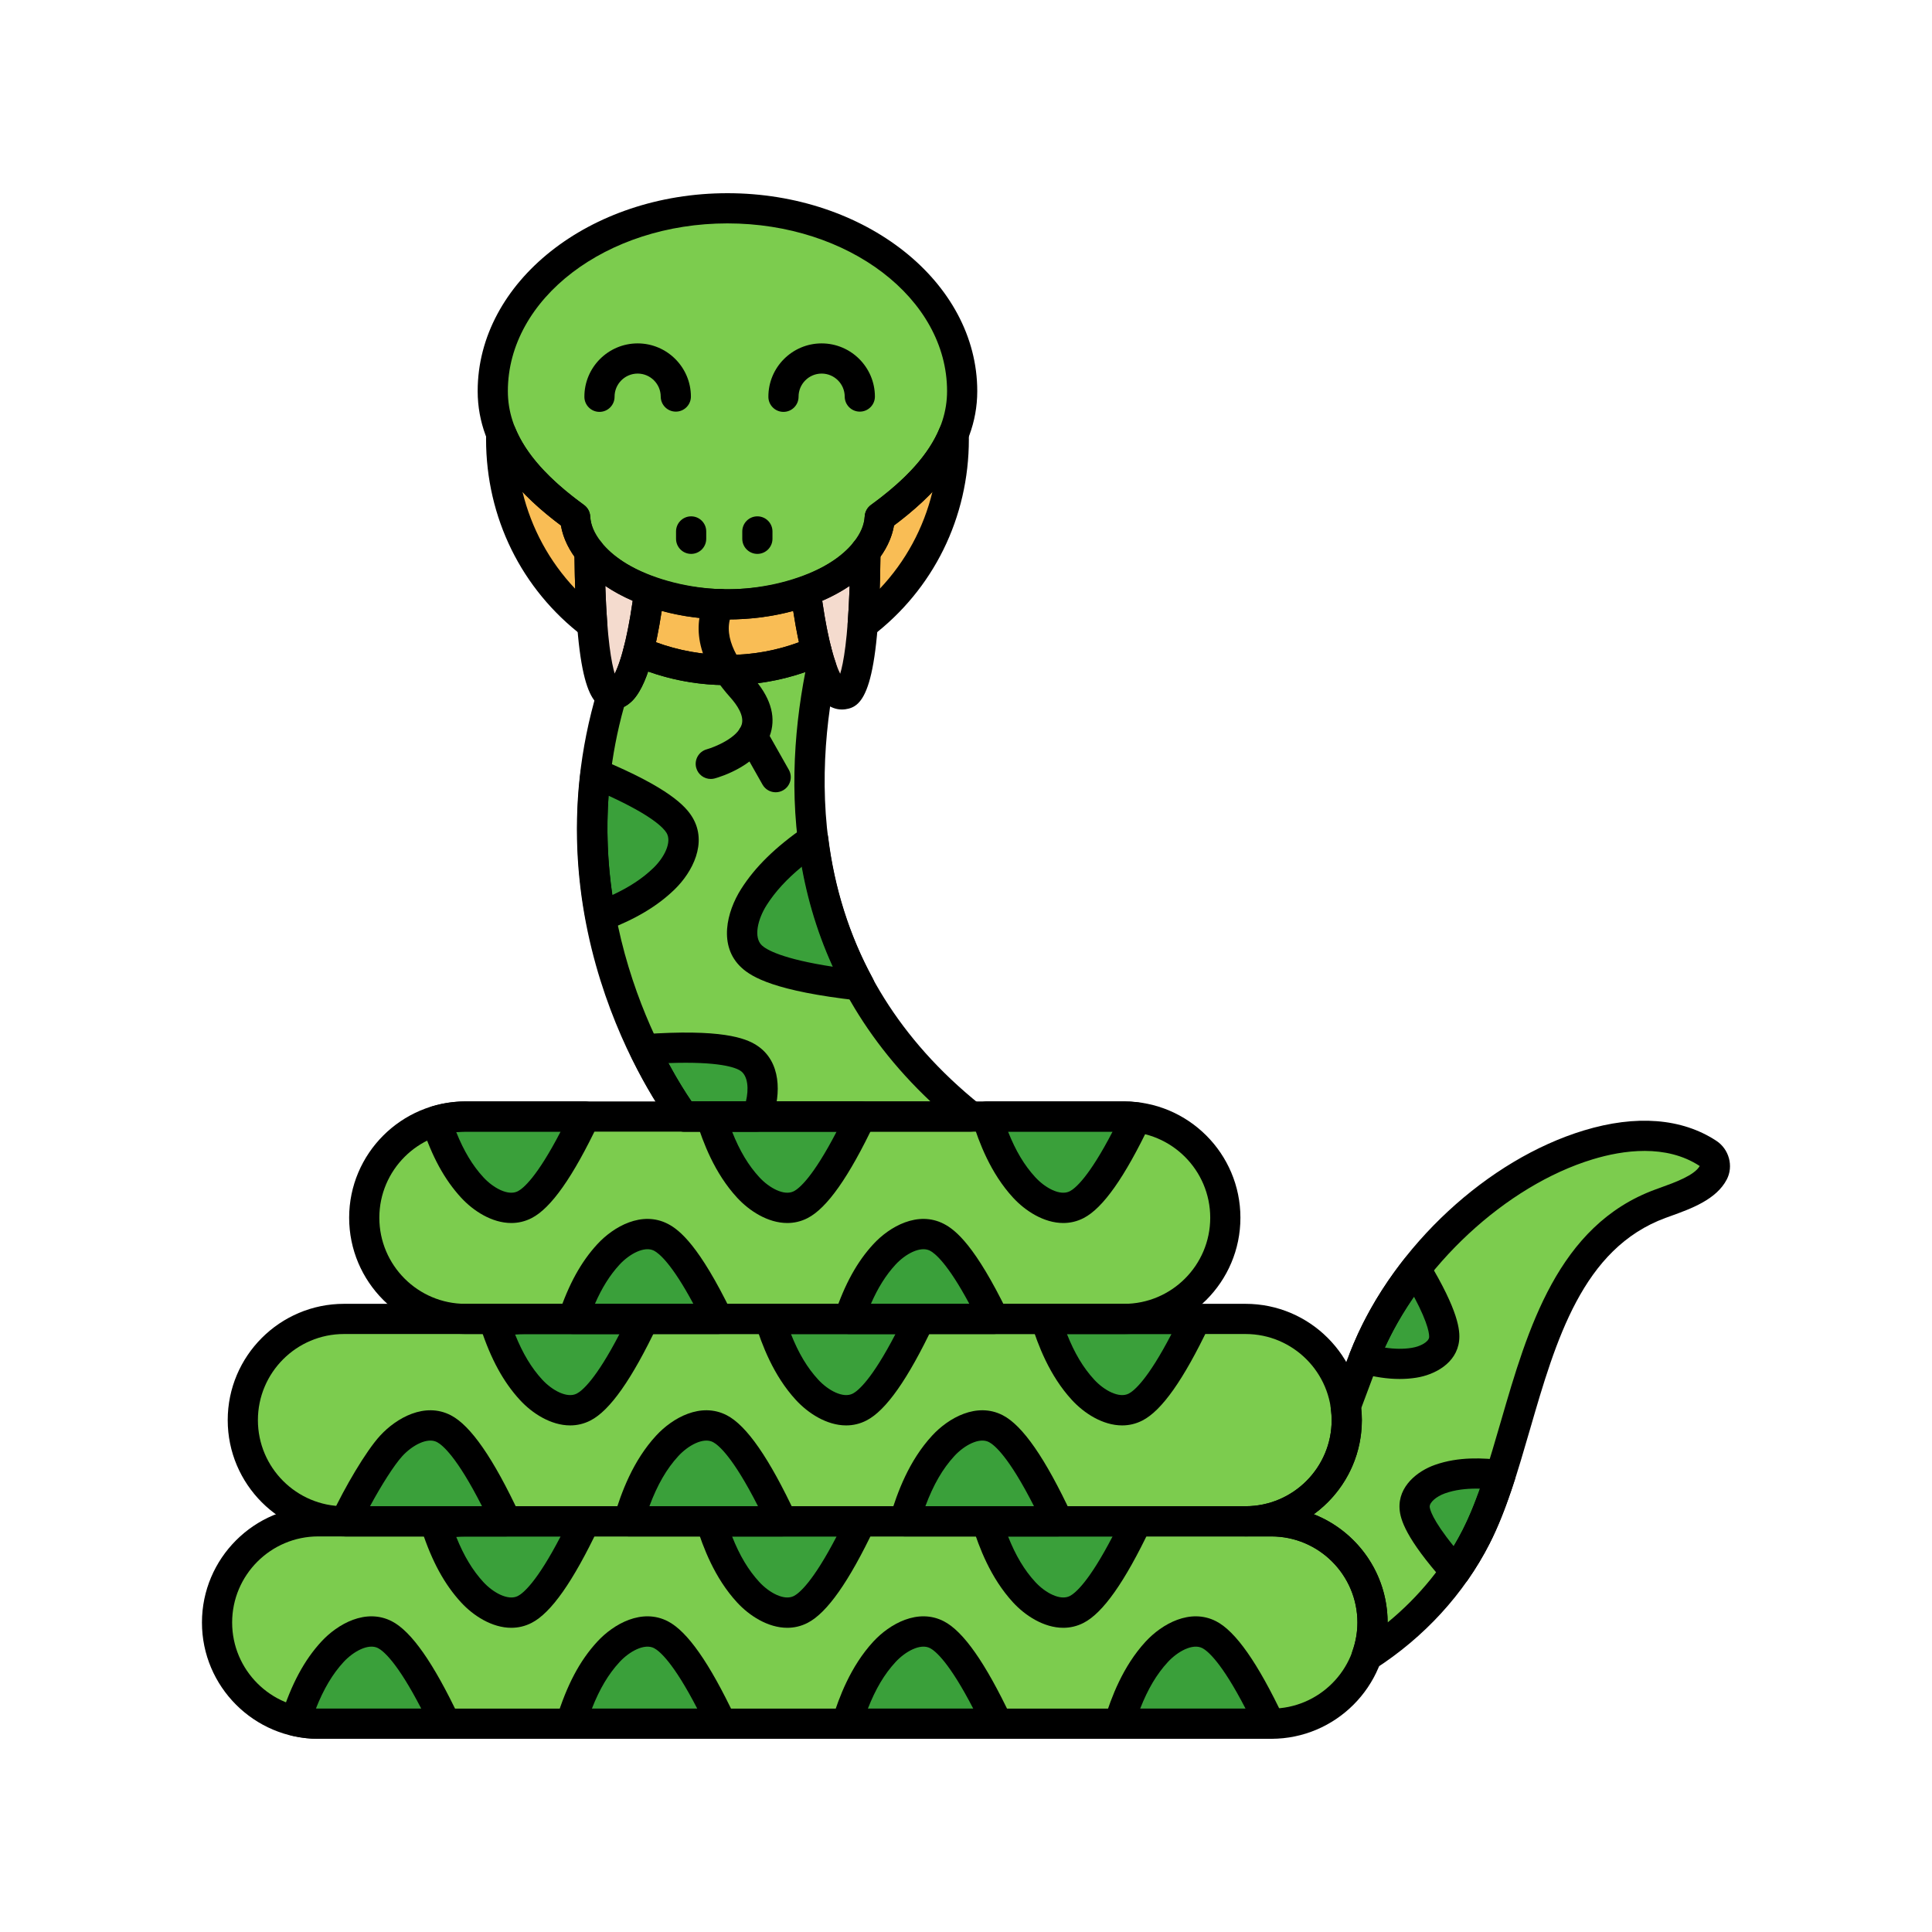 <svg enable-background="new 0 0 512 512" height="100" viewBox="-32 -32 320 320" width="100" xmlns="http://www.w3.org/2000/svg"><path d="m174.305 219.978h-149.327c-9.219 0-16.761-7.543-16.761-16.761 0-9.219 7.543-16.761 16.761-16.761h149.327c9.219 0 16.761 7.543 16.761 16.761 0 9.218-7.543 16.761-16.761 16.761z" fill="#7ccc4e"/><path d="m178.571 253.5h-157.859c-9.219 0-16.761-7.543-16.761-16.761 0-9.219 7.543-16.761 16.761-16.761h157.86c9.219 0 16.761 7.543 16.761 16.761-.001 9.218-7.543 16.761-16.762 16.761z" fill="#7ccc4e"/><path d="m170.952 169.694c0-9.219-7.543-16.761-16.761-16.761h-109.1c-9.219 0-16.761 7.543-16.761 16.761 0 9.219 7.543 16.761 16.761 16.761h109.1c9.219 0 16.761-7.542 16.761-16.761z" fill="#7ccc4e"/><path d="m104.075 78.621c-.3-.856-.578-1.789-.831-2.772.004.015.007.031.011.046-4.499 1.969-9.45 3.067-14.652 3.083l-1.99-.046c-4.557-.23-8.9-1.291-12.887-3.036.004-.015.007-.031.011-.046-1.043 4.058-2.481 7.356-4.384 7.147-11.722 39.135 11.901 69.937 11.901 69.937h47.541c-28.925-23.217-28.851-54.26-24.72-74.313z" fill="#7ccc4e"/><path d="m127.365 32.777c0-16.722-17.404-30.277-38.874-30.277s-38.874 13.556-38.874 30.277c0 8.745 6.031 15.358 13.643 20.885.402 7.31 10.831 14.438 25.231 14.438s24.828-7.128 25.231-14.438c7.612-5.527 13.643-12.139 13.643-20.885z" fill="#7ccc4e"/><path d="m250.914 159.048c-15.36-10.107-45.832 7.425-56.415 32.483-1.282 3.034-2.39 6.263-3.607 9.416.102.744.173 1.498.173 2.269 0 9.219-7.542 16.761-16.761 16.761h1.266 3c9.219 0 16.761 7.542 16.761 16.761 0 1.971-.363 3.857-.995 5.618 7.63-4.903 14.032-11.71 18.147-19.799 8.804-17.308 8.959-47.273 30.539-55.188 3.221-1.181 7.373-2.473 8.771-5.173.569-1.097.154-2.468-.879-3.148z" fill="#7ccc4e"/><g fill="#3aa03a"><path d="m206.5 212.988c-2.15.76-4.356 2.503-4.191 4.778.184 2.544 3.476 6.831 6.737 10.509 1.271-1.824 2.427-3.73 3.439-5.717 1.563-3.073 2.852-6.55 4.038-10.228-3.403-.404-6.827-.472-10.023.658z"/><path d="m207.19 189.791c.286-2.543-2.183-7.385-4.724-11.608-3.214 4.086-5.952 8.579-7.966 13.349-.206.489-.403.989-.601 1.487 2.736.732 5.517 1.139 8.296.703 2.252-.355 4.74-1.665 4.995-3.931z"/><path d="m45.092 152.933c-1.686 0-3.314.258-4.852.726 1.331 4.057 3.11 7.909 5.981 11.025 2.225 2.416 5.785 4.347 8.703 2.84 3.215-1.66 6.964-8.275 9.963-14.591z"/><path d="m85.727 152.933c1.356 4.321 3.164 8.451 6.204 11.751 2.226 2.416 5.785 4.347 8.703 2.84 3.215-1.66 6.964-8.275 9.963-14.591z"/><path d="m154.191 152.933h-22.751c1.356 4.321 3.164 8.451 6.204 11.751 2.225 2.416 5.785 4.347 8.703 2.84 3.192-1.648 6.908-8.177 9.896-14.451-.674-.083-1.356-.14-2.052-.14z"/><path d="m54.843 186.455c-1.686 0-3.314.258-4.852.726 1.331 4.057 3.11 7.909 5.981 11.025 2.225 2.416 5.785 4.347 8.703 2.84 3.215-1.66 6.964-8.275 9.963-14.591z"/><path d="m95.479 186.455c1.356 4.321 3.164 8.451 6.204 11.751 2.225 2.416 5.785 4.347 8.703 2.84 3.215-1.66 6.964-8.275 9.963-14.591z"/><path d="m163.943 186.455h-22.752c1.356 4.321 3.164 8.451 6.204 11.751 2.225 2.416 5.785 4.347 8.703 2.84 3.192-1.648 6.908-8.177 9.896-14.451-.673-.083-1.355-.14-2.051-.14z"/><path d="m45.092 219.978c-1.686 0-3.314.258-4.852.726 1.331 4.057 3.11 7.909 5.981 11.025 2.225 2.416 5.785 4.347 8.703 2.84 3.215-1.66 6.964-8.275 9.963-14.591z"/><path d="m85.727 219.978c1.356 4.321 3.164 8.451 6.204 11.751 2.226 2.416 5.785 4.347 8.703 2.84 3.215-1.66 6.964-8.275 9.963-14.591z"/><path d="m154.191 219.978h-22.751c1.356 4.321 3.164 8.451 6.204 11.751 2.225 2.416 5.785 4.347 8.703 2.84 3.192-1.648 6.908-8.177 9.896-14.451-.674-.084-1.356-.14-2.052-.14z"/><path d="m41.514 204.628c-2.918-1.506-6.477.425-8.703 2.84-2.176 2.362-5.585 8.219-7.583 12.509h26.605c-3.055-6.535-6.975-13.621-10.319-15.349z"/><path d="m78.523 207.469c-3.218 3.493-5.055 7.914-6.435 12.509h25.457c-3.055-6.536-6.975-13.622-10.319-15.349-2.918-1.507-6.477.424-8.703 2.84z"/><path d="m124.235 207.469c-3.218 3.493-5.055 7.914-6.435 12.509h25.457c-3.055-6.536-6.975-13.622-10.319-15.349-2.918-1.507-6.477.424-8.703 2.84z"/><path d="m23.059 241.6c-2.971 3.225-4.768 7.24-6.114 11.454 1.213.282 2.471.445 3.767.445h21.084c-3.011-6.361-6.793-13.066-10.034-14.74-2.919-1.505-6.478.426-8.703 2.841z"/><path d="m68.771 241.6c-3.075 3.338-4.889 7.525-6.25 11.899h24.986c-3.011-6.361-6.793-13.066-10.034-14.74-2.917-1.505-6.476.426-8.702 2.841z"/><path d="m114.483 241.6c-3.075 3.338-4.889 7.525-6.25 11.899h24.986c-3.01-6.361-6.793-13.066-10.034-14.74-2.917-1.505-6.476.426-8.702 2.841z"/><path d="m178.323 253.5c-3.011-6.361-6.793-13.066-10.034-14.74-2.918-1.506-6.477.425-8.703 2.84-3.075 3.338-4.889 7.525-6.25 11.899h24.987z"/><path d="m68.771 175.775c-2.788 3.026-4.54 6.751-5.858 10.68h24.009c-2.906-5.976-6.414-11.954-9.448-13.521-2.918-1.506-6.477.425-8.703 2.841z"/><path d="m114.483 175.775c-2.788 3.026-4.54 6.751-5.858 10.68h24.009c-2.906-5.976-6.414-11.954-9.448-13.521-2.918-1.506-6.477.425-8.703 2.841z"/><path d="m93.345 152.933c.086-.219.182-.432.261-.654 1.118-3.162 1.15-7.247-1.632-9.043-2.947-1.903-10.295-1.932-17.249-1.442 3.409 7.056 6.53 11.139 6.53 11.139z"/><path d="m66.64 96.131c-1.013 8.563-.505 16.542.818 23.65 3.921-1.494 7.609-3.402 10.554-6.274 2.402-2.341 4.238-5.991 2.538-8.832-1.715-2.867-7.762-5.976-13.91-8.544z"/><path d="m110.352 131.219c-4.358-8.031-6.677-16.282-7.657-24.216-3.883 2.695-7.402 5.75-9.838 9.592-1.971 3.109-2.975 7.4-.36 9.83 2.692 2.502 10.344 3.949 17.855 4.794z"/></g><path d="m65.645 59.359c.083 10.292.764 23.231 3.66 23.64 3.483.492 5.421-10.761 6.232-17.073-4.361-1.587-7.781-3.914-9.892-6.567z" fill="#f4dbce"/><path d="m101.445 65.926c.811 6.312 2.75 17.565 6.232 17.073 2.896-.409 3.578-13.348 3.66-23.64-2.11 2.653-5.53 4.98-9.892 6.567z" fill="#f4dbce"/><path d="m65.645 59.359c-1.43-1.799-2.277-3.739-2.385-5.696-5.411-3.928-10.009-8.41-12.224-13.811-.009.298-.029.59-.029.892 0 12.549 5.927 23.686 15.081 30.658-.293-3.844-.411-8.132-.443-12.043z" fill="#f9bd55"/><path d="m101.445 65.926c-3.718 1.352-8.102 2.175-12.953 2.175s-9.235-.823-12.953-2.175c-.364 2.832-.956 6.654-1.811 9.969 4.531 1.983 9.521 3.086 14.765 3.086 5.243 0 10.233-1.102 14.765-3.086-.858-3.315-1.45-7.137-1.813-9.969z" fill="#f9bd55"/><path d="m125.946 39.851c-2.215 5.401-6.813 9.883-12.224 13.811-.108 1.958-.955 3.898-2.385 5.696-.031 3.912-.15 8.2-.443 12.043 9.154-6.972 15.081-18.109 15.081-30.658 0-.301-.021-.594-.029-.892z" fill="#f9bd55"/><path d="m174.305 222.478h-149.327c-10.621 0-19.261-8.641-19.261-19.261 0-10.621 8.641-19.262 19.261-19.262h149.327c10.621 0 19.261 8.641 19.261 19.262 0 10.62-8.641 19.261-19.261 19.261zm-149.327-33.523c-7.864 0-14.261 6.397-14.261 14.262 0 7.863 6.397 14.261 14.261 14.261h149.327c7.864 0 14.261-6.397 14.261-14.261s-6.397-14.262-14.261-14.262z"/><path d="m178.571 256h-157.86c-10.621 0-19.261-8.641-19.261-19.261 0-10.621 8.64-19.262 19.261-19.262h157.86c10.621 0 19.261 8.641 19.261 19.261.001 10.621-8.64 19.262-19.261 19.262zm-157.86-33.522c-7.863 0-14.261 6.397-14.261 14.261s6.397 14.262 14.261 14.262h157.86c7.864 0 14.261-6.397 14.261-14.261s-6.397-14.262-14.261-14.262z"/><path d="m154.191 188.955h-109.1c-10.621 0-19.261-8.641-19.261-19.261 0-10.621 8.641-19.262 19.261-19.262h109.1c10.621 0 19.261 8.641 19.261 19.262.001 10.62-8.64 19.261-19.261 19.261zm-109.1-33.522c-7.864 0-14.261 6.397-14.261 14.262 0 7.863 6.397 14.261 14.261 14.261h109.1c7.864 0 14.261-6.397 14.261-14.261s-6.397-14.262-14.261-14.262z"/><path d="m128.795 155.433h-47.54c-.777 0-1.511-.361-1.984-.979-.996-1.299-24.263-32.275-12.312-72.176.307-1.022 1.221-1.723 2.259-1.778.3-.332 1.135-1.526 2.098-5.273.343-1.335 1.7-2.146 3.036-1.801.294.074.563.198.8.36 3.685 1.555 7.581 2.445 11.588 2.647l1.922.045c4.567-.015 9.062-.939 13.301-2.749.204-.124.429-.22.672-.281 1.335-.335 2.687.443 3.03 1.777.241.937.499 1.801.769 2.568.15.428.181.888.089 1.332-4.252 20.64-3.569 49.86 23.836 71.857.827.664 1.146 1.777.793 2.778s-1.296 1.673-2.357 1.673zm-46.252-5h39.569c-23.868-22.505-24.715-50.57-20.724-71.122-4.101 1.426-8.385 2.153-12.777 2.167l-2.056-.048c-3.872-.194-7.614-.934-11.193-2.201-.76 2.242-1.999 4.851-4.009 5.855-9.23 33.057 7.5 59.966 11.19 65.349z"/><path d="m85.726 97.02c-1.097 0-2.104-.729-2.409-1.838-.367-1.331.416-2.707 1.747-3.073 1.293-.363 5.146-1.903 5.792-4.119.429-1.472-.797-3.251-1.901-4.485-7.029-7.857-5.471-13.812-3.917-16.663.661-1.213 2.178-1.66 3.392-.999 1.212.661 1.659 2.18.998 3.392-2.043 3.749.642 8.017 3.254 10.937 2.84 3.175 3.839 6.282 2.97 9.236-1.548 5.261-8.476 7.307-9.26 7.522-.223.06-.446.09-.666.09z"/><path d="m88.491 70.601c-14.118 0-26.101-6.878-27.588-15.569-6.17-4.609-13.786-11.78-13.786-22.254 0-18.074 18.561-32.778 41.374-32.778s41.374 14.704 41.374 32.777c0 10.475-7.616 17.645-13.786 22.254-1.487 8.692-13.47 15.57-27.588 15.57zm0-65.601c-20.056 0-36.374 12.461-36.374 27.777 0 6.62 4.007 12.614 12.612 18.861.609.442.986 1.135 1.027 1.886.392 7.117 12.296 12.076 22.735 12.076s22.343-4.959 22.734-12.076c.041-.751.418-1.443 1.027-1.886 8.604-6.247 12.612-12.24 12.612-18.861.001-15.316-16.316-27.777-36.373-27.777z"/><path d="m69.531 85.516c-.191 0-.383-.014-.576-.041-2.837-.401-5.623-2.746-5.81-26.096-.008-1.067.661-2.021 1.667-2.378 1.004-.354 2.126-.033 2.79.802 1.859 2.337 4.98 4.388 8.79 5.773 1.099.4 1.774 1.508 1.625 2.668-1.974 15.372-4.916 17.615-5.883 18.352-.795.606-1.685.92-2.603.92zm-1.274-20.458c.29 8.866 1.038 12.816 1.565 14.539.829-1.632 1.99-5.267 2.974-12.072-1.655-.719-3.175-1.546-4.539-2.467z"/><path d="m66.088 73.901c-.537 0-1.071-.173-1.515-.511-10.21-7.776-16.066-19.676-16.066-32.647 0-.229.009-.455.019-.68l.011-.286c.035-1.18.891-2.175 2.052-2.386 1.162-.212 2.312.42 2.76 1.512 1.759 4.287 5.481 8.453 11.379 12.735.609.442.986 1.135 1.027 1.886.077 1.395.698 2.834 1.846 4.278.347.437.539.978.543 1.536.037 4.568.183 8.563.435 11.872.075.982-.434 1.916-1.298 2.387-.373.204-.784.304-1.193.304zm-11.549-24.454c1.465 6.043 4.455 11.563 8.732 16.079-.058-1.675-.097-3.452-.118-5.324-1.173-1.655-1.936-3.412-2.246-5.17-2.466-1.85-4.585-3.708-6.368-5.585z"/><path d="m88.491 81.48c-5.466 0-10.771-1.108-15.768-3.296-1.124-.492-1.725-1.727-1.418-2.915.841-3.257 1.417-7.052 1.752-9.662.097-.753.53-1.422 1.179-1.816.648-.396 1.442-.473 2.155-.215 3.692 1.344 7.763 2.024 12.099 2.024 4.335 0 8.406-.681 12.099-2.024.712-.258 1.506-.182 2.155.215.649.395 1.083 1.063 1.179 1.816.335 2.608.911 6.402 1.753 9.662.307 1.188-.294 2.423-1.418 2.915-4.996 2.188-10.3 3.296-15.767 3.296zm-11.838-7.101c3.79 1.396 7.763 2.102 11.838 2.102 4.076 0 8.049-.706 11.838-2.102-.381-1.757-.696-3.55-.947-5.18-3.425.931-7.075 1.401-10.891 1.401s-7.466-.47-10.891-1.401c-.251 1.63-.566 3.423-.947 5.18z"/><path d="m110.894 73.901c-.409 0-.82-.101-1.194-.304-.865-.471-1.374-1.405-1.298-2.387.252-3.308.399-7.302.436-11.872.004-.559.196-1.1.543-1.537 1.147-1.442 1.768-2.881 1.845-4.277.041-.751.418-1.443 1.027-1.886 5.898-4.281 9.621-8.447 11.38-12.736.448-1.092 1.596-1.722 2.76-1.511 1.161.211 2.017 1.206 2.052 2.386l.011.286c.01.225.019.45.019.68 0 12.972-5.856 24.871-16.066 32.647-.445.339-.979.511-1.515.511zm2.935-13.699c-.021 1.872-.06 3.649-.118 5.323 4.277-4.515 7.267-10.035 8.732-16.079-1.784 1.878-3.902 3.735-6.369 5.586-.31 1.758-1.072 3.516-2.245 5.17z"/><path d="m107.451 85.516c-.917 0-1.808-.313-2.603-.92-.967-.736-3.908-2.979-5.883-18.352-.149-1.159.526-2.268 1.625-2.668 3.809-1.386 6.931-3.437 8.791-5.774.665-.834 1.787-1.153 2.79-.8 1.006.355 1.675 1.31 1.667 2.377-.188 23.35-2.973 25.694-5.811 26.096-.193.027-.385.041-.576.041zm-3.265-17.992c.985 6.807 2.146 10.44 2.975 12.072.527-1.723 1.275-5.674 1.565-14.539-1.365.922-2.885 1.749-4.54 2.467z"/><path d="m96.477 99.224c-.872 0-1.719-.456-2.179-1.27l-3.811-6.738c-.68-1.202-.256-2.727.946-3.406 1.2-.683 2.727-.257 3.407.945l3.811 6.738c.68 1.202.256 2.727-.946 3.406-.389.221-.811.325-1.228.325z"/><path d="m97.768 36.22c-1.377 0-2.496-1.114-2.5-2.492-.016-4.864 3.929-8.834 8.793-8.851h.027c4.853 0 8.808 3.938 8.824 8.794.004 1.381-1.111 2.503-2.492 2.508-.002 0-.005 0-.008 0-1.377 0-2.496-1.114-2.5-2.492-.007-2.103-1.721-3.81-3.823-3.81-.004 0-.008 0-.012 0-2.107.007-3.816 1.728-3.81 3.835.004 1.381-1.111 2.503-2.492 2.508-.002 0-.004 0-.007 0z"/><path d="m67.293 36.22c-1.377 0-2.496-1.114-2.5-2.492-.016-4.864 3.929-8.834 8.794-8.851h.027c4.853 0 8.808 3.938 8.823 8.794.004 1.381-1.111 2.503-2.492 2.508-.002 0-.005 0-.008 0-1.377 0-2.496-1.114-2.5-2.492-.007-2.103-1.721-3.81-3.823-3.81-.004 0-.008 0-.012 0-2.107.007-3.817 1.728-3.81 3.835.004 1.381-1.111 2.503-2.492 2.508-.002 0-.005 0-.007 0z"/><path d="m93.445 59.742c-1.381 0-2.5-1.119-2.5-2.5v-1.219c0-1.381 1.119-2.5 2.5-2.5s2.5 1.119 2.5 2.5v1.219c0 1.381-1.119 2.5-2.5 2.5z"/><path d="m82.474 59.742c-1.381 0-2.5-1.119-2.5-2.5v-1.219c0-1.381 1.119-2.5 2.5-2.5s2.5 1.119 2.5 2.5v1.219c0 1.381-1.119 2.5-2.5 2.5z"/><path d="m194.337 244.857c-.553 0-1.104-.183-1.558-.544-.838-.667-1.158-1.794-.795-2.802.562-1.566.848-3.172.848-4.772 0-7.864-6.397-14.262-14.261-14.262h-4.267c-1.381 0-2.5-1.119-2.5-2.5s1.119-2.5 2.5-2.5c7.864 0 14.261-6.397 14.261-14.261 0-.569-.048-1.183-.15-1.93-.057-.419-.007-.846.145-1.24.432-1.118.85-2.245 1.266-3.37.75-2.025 1.525-4.118 2.371-6.118 6.88-16.292 22.211-30.488 38.15-35.325 8.65-2.624 16.236-2.027 21.941 1.726 2.105 1.386 2.863 4.191 1.726 6.388-1.729 3.338-5.924 4.852-9.295 6.067l-.835.303c-13.769 5.05-18.191 20.289-22.467 35.027-2.003 6.903-3.896 13.425-6.704 18.947-4.224 8.304-10.802 15.485-19.024 20.77-.414.266-.883.396-1.352.396zm-8.733-26.05c7.149 2.814 12.225 9.787 12.229 17.924 5.228-4.286 9.468-9.496 12.423-15.307 2.595-5.102 4.423-11.402 6.359-18.073 4.408-15.19 9.403-32.407 25.547-38.327l.859-.312c2.375-.856 5.611-2.024 6.508-3.582-5.587-3.669-12.726-2.632-17.73-1.11-14.369 4.36-28.76 17.719-34.996 32.485-.801 1.896-1.523 3.846-2.288 5.909-.352.949-.704 1.9-1.064 2.846.078.706.115 1.34.115 1.958 0 6.401-3.141 12.085-7.962 15.589zm63.947-57.654h.01z"/><path d="m209.045 230.774c-.713 0-1.395-.305-1.871-.842-6.337-7.147-7.235-10.265-7.36-11.987-.272-3.775 2.981-6.3 5.851-7.313 3.954-1.399 8.036-1.155 11.151-.784.742.088 1.406.504 1.81 1.133s.504 1.406.275 2.117c-1.419 4.399-2.75 7.766-4.189 10.594-1.033 2.029-2.249 4.053-3.616 6.013-.438.629-1.14 1.021-1.905 1.066-.048.002-.097.003-.146.003zm3.448-16.212c-1.7 0-3.486.191-5.159.783v.001c-1.448.512-2.583 1.517-2.531 2.24.024.332.339 2.032 3.972 6.512.532-.887 1.027-1.78 1.482-2.674.977-1.92 1.909-4.142 2.872-6.854-.212-.006-.423-.008-.636-.008zm-5.993-1.574h.01z"/><path d="m199.831 196.401c-2.004 0-4.151-.318-6.578-.968-.689-.185-1.268-.655-1.588-1.293-.32-.639-.353-1.383-.088-2.047l.1-.251c.171-.432.343-.863.522-1.285 2.036-4.822 4.83-9.506 8.303-13.921.508-.646 1.3-.999 2.121-.949.82.052 1.562.502 1.986 1.206 4.945 8.221 5.26 11.457 5.067 13.177v.001c-.424 3.762-4.086 5.647-7.092 6.119-.897.141-1.81.211-2.753.211zm-2.458-5.196c1.636.247 3.083.259 4.435.046 1.517-.238 2.817-1.019 2.898-1.74.036-.324.037-1.977-2.511-6.755-1.894 2.74-3.508 5.567-4.822 8.449zm9.817-1.414h.01z"/><path d="m52.687 170.569c-3.212 0-6.301-2.016-8.306-4.192-2.754-2.989-4.826-6.783-6.517-11.938-.209-.639-.153-1.335.157-1.932s.847-1.043 1.49-1.239c1.818-.554 3.696-.835 5.581-.835h19.794c.857 0 1.655.439 2.113 1.164s.513 1.634.145 2.408c-4.242 8.935-7.864 14.084-11.074 15.741-1.115.575-2.257.823-3.383.823zm-9.118-15.053c1.253 3.127 2.707 5.54 4.489 7.474 1.633 1.773 4.121 3.144 5.717 2.313.861-.444 3.142-2.286 7.081-9.87h-15.765c-.508 0-1.016.027-1.522.083z"/><path d="m98.398 170.569c-3.212 0-6.3-2.016-8.305-4.192-3.761-4.081-5.654-9.2-6.751-12.696-.238-.759-.101-1.586.37-2.228s1.219-1.021 2.015-1.021h24.87c.857 0 1.655.439 2.113 1.164s.513 1.634.145 2.408c-4.242 8.935-7.865 14.084-11.074 15.741-1.114.576-2.256.824-3.383.824zm-9.144-15.136c1.263 3.192 2.707 5.593 4.517 7.557 1.633 1.773 4.12 3.141 5.717 2.313.862-.444 3.142-2.286 7.081-9.87z"/><path d="m144.111 170.569c-3.212 0-6.301-2.016-8.306-4.192-3.762-4.083-5.654-9.201-6.75-12.696-.238-.759-.101-1.586.37-2.228s1.219-1.021 2.015-1.021h22.751c.726 0 1.498.053 2.36.16.797.099 1.498.575 1.883 1.279.386.704.41 1.551.065 2.276-4.213 8.847-7.813 13.948-11.005 15.598-1.115.576-2.256.824-3.383.824zm-9.145-15.136c1.263 3.191 2.706 5.592 4.517 7.557 1.633 1.773 4.121 3.144 5.717 2.313.859-.443 3.14-2.283 7.081-9.87z"/><path d="m62.438 204.092c-3.211 0-6.3-2.016-8.305-4.192-2.754-2.989-4.826-6.783-6.517-11.938-.209-.639-.153-1.335.157-1.932s.847-1.043 1.49-1.239c1.818-.554 3.696-.835 5.581-.835h19.794c.857 0 1.655.439 2.113 1.164s.513 1.634.145 2.408c-4.242 8.936-7.865 14.084-11.075 15.74-1.115.576-2.257.824-3.383.824zm-9.117-15.054c1.253 3.127 2.707 5.54 4.489 7.474 1.633 1.773 4.121 3.136 5.716 2.313.862-.445 3.142-2.286 7.082-9.87h-15.765c-.508 0-1.016.027-1.522.083z"/><path d="m108.15 204.092c-3.211 0-6.3-2.016-8.305-4.192-3.761-4.081-5.654-9.2-6.751-12.696-.238-.759-.101-1.586.37-2.228s1.219-1.021 2.015-1.021h24.87c.857 0 1.655.439 2.113 1.164s.513 1.634.145 2.408c-4.242 8.936-7.865 14.084-11.075 15.74-1.114.577-2.256.825-3.382.825zm-9.144-15.137c1.263 3.192 2.707 5.593 4.517 7.557 1.634 1.774 4.121 3.135 5.717 2.313.862-.445 3.142-2.286 7.082-9.87z"/><path d="m153.862 204.092c-3.211 0-6.3-2.016-8.305-4.192-3.762-4.083-5.654-9.201-6.75-12.696-.238-.759-.101-1.586.37-2.228s1.219-1.021 2.015-1.021h22.751c.731 0 1.479.051 2.357.158.798.099 1.5.574 1.886 1.278.386.705.411 1.553.065 2.278-4.213 8.848-7.813 13.949-11.006 15.598-1.114.577-2.256.825-3.383.825zm-9.144-15.137c1.263 3.191 2.706 5.592 4.517 7.557 1.633 1.774 4.119 3.135 5.717 2.313.86-.444 3.14-2.283 7.081-9.87z"/><path d="m52.686 237.614c-3.211 0-6.3-2.016-8.305-4.192-2.754-2.989-4.826-6.783-6.517-11.938-.209-.639-.153-1.335.157-1.932s.847-1.043 1.49-1.239c1.818-.554 3.696-.835 5.581-.835h19.794c.857 0 1.655.439 2.113 1.164s.513 1.634.145 2.408c-4.242 8.934-7.864 14.082-11.074 15.74-1.115.576-2.258.824-3.384.824zm-9.117-15.053c1.253 3.127 2.707 5.54 4.489 7.474 1.633 1.773 4.119 3.133 5.717 2.313.862-.445 3.142-2.286 7.081-9.87h-15.765c-.508 0-1.016.027-1.522.083z"/><path d="m98.398 237.614c-3.211 0-6.3-2.016-8.305-4.192-3.761-4.081-5.654-9.2-6.751-12.696-.238-.759-.101-1.586.37-2.228s1.219-1.021 2.015-1.021h24.87c.857 0 1.655.439 2.113 1.164s.513 1.634.145 2.408c-4.242 8.934-7.864 14.082-11.074 15.74-1.114.577-2.257.825-3.383.825zm-9.144-15.136c1.263 3.192 2.707 5.593 4.517 7.557 1.633 1.773 4.12 3.133 5.717 2.313.862-.445 3.143-2.286 7.082-9.87z"/><path d="m144.11 237.614c-3.211 0-6.3-2.016-8.305-4.192-3.762-4.083-5.654-9.201-6.75-12.696-.238-.759-.101-1.586.37-2.228s1.219-1.021 2.015-1.021h22.751c.731 0 1.479.051 2.357.158.798.099 1.5.574 1.886 1.278.386.705.411 1.553.065 2.278-4.213 8.848-7.813 13.949-11.006 15.598-1.114.577-2.256.825-3.383.825zm-9.144-15.136c1.263 3.191 2.706 5.592 4.517 7.557 1.632 1.773 4.121 3.133 5.717 2.313.86-.444 3.14-2.283 7.081-9.87z"/><path d="m51.833 222.478h-26.605c-.854 0-1.649-.436-2.108-1.156-.459-.721-.519-1.625-.158-2.399 2.062-4.429 5.623-10.557 8.011-13.147 2.708-2.938 7.393-5.583 11.688-3.368l.001.001c3.299 1.704 7.041 7.105 11.437 16.512.362.774.303 1.68-.156 2.401-.46.719-1.255 1.156-2.11 1.156zm-22.547-5h18.551c-4.169-8.204-6.569-10.163-7.471-10.629-1.593-.82-4.083.541-5.717 2.314-1.327 1.44-3.483 4.822-5.363 8.315z"/><path d="m97.545 222.478h-25.457c-.791 0-1.534-.374-2.006-1.008-.472-.635-.616-1.455-.388-2.212 1.224-4.073 3.125-9.287 6.99-13.483 2.708-2.938 7.395-5.582 11.688-3.368 3.301 1.705 7.042 7.106 11.438 16.513.362.774.303 1.68-.156 2.401-.459.72-1.255 1.157-2.109 1.157zm-21.987-5h17.992c-4.169-8.205-6.569-10.163-7.471-10.629-1.593-.816-4.083.542-5.717 2.314-1.938 2.103-3.469 4.736-4.804 8.315z"/><path d="m143.257 222.478h-25.457c-.791 0-1.534-.374-2.006-1.008-.472-.635-.616-1.455-.388-2.212 1.224-4.073 3.125-9.287 6.991-13.483 2.708-2.938 7.393-5.583 11.688-3.368 3.3 1.705 7.042 7.106 11.438 16.513.362.774.303 1.68-.156 2.401-.46.72-1.255 1.157-2.11 1.157zm-21.987-5h17.992c-4.169-8.204-6.569-10.163-7.471-10.629-1.596-.82-4.083.541-5.717 2.314-1.937 2.103-3.469 4.736-4.804 8.315z"/><path d="m41.795 256h-21.084c-1.414 0-2.872-.172-4.331-.51-.68-.158-1.264-.593-1.609-1.2s-.42-1.331-.208-1.996c1.722-5.392 3.837-9.327 6.657-12.388 2.708-2.938 7.393-5.583 11.688-3.368 3.229 1.668 6.875 6.866 11.147 15.893.367.774.311 1.683-.147 2.406-.459.725-1.256 1.163-2.113 1.163zm-21.47-5.006c.129.004.258.006.386.006h17.062c-3.985-7.705-6.289-9.569-7.159-10.02-1.592-.823-4.083.541-5.717 2.314-1.814 1.97-3.296 4.457-4.572 7.7zm2.734-9.393h.01z"/><path d="m87.508 256h-24.987c-.795 0-1.542-.378-2.013-1.018-.471-.641-.61-1.466-.374-2.225 1.777-5.714 3.874-9.677 6.798-12.852 2.708-2.938 7.395-5.583 11.688-3.368 3.229 1.668 6.875 6.866 11.147 15.893.367.774.311 1.683-.147 2.406-.458.726-1.255 1.164-2.112 1.164zm-21.472-5h17.45c-3.985-7.705-6.289-9.569-7.159-10.02-1.591-.818-4.083.541-5.717 2.314-1.836 1.992-3.296 4.438-4.574 7.706z"/><path d="m133.22 256h-24.986c-.795 0-1.542-.378-2.013-1.018-.471-.641-.61-1.466-.374-2.225 1.103-3.547 3.008-8.736 6.798-12.852 2.708-2.938 7.394-5.584 11.688-3.368 3.23 1.668 6.876 6.866 11.147 15.893.367.774.311 1.683-.147 2.406-.459.726-1.256 1.164-2.113 1.164zm-21.472-5h17.45c-3.984-7.705-6.289-9.569-7.159-10.019-1.594-.822-4.083.54-5.717 2.313-1.836 1.993-3.296 4.438-4.574 7.706z"/><path d="m178.323 256h-24.986c-.795 0-1.542-.378-2.013-1.018-.471-.641-.61-1.466-.374-2.225 1.103-3.546 3.008-8.736 6.798-12.851 2.708-2.939 7.396-5.584 11.688-3.369 3.229 1.668 6.875 6.866 11.147 15.893.367.774.311 1.683-.147 2.406-.459.726-1.256 1.164-2.113 1.164zm-21.472-5h17.45c-3.985-7.705-6.289-9.569-7.159-10.02-1.593-.818-4.083.541-5.717 2.314-1.836 1.993-3.296 4.439-4.574 7.706z"/><path d="m86.922 188.955h-24.009c-.805 0-1.56-.387-2.03-1.04s-.596-1.493-.34-2.256c1.673-4.983 3.704-8.663 6.39-11.579 2.708-2.938 7.395-5.583 11.688-3.367 1.964 1.016 5.195 3.638 10.549 14.648.377.775.328 1.689-.129 2.42s-1.258 1.174-2.119 1.174zm-20.382-5h16.302c-3.605-6.711-5.71-8.384-6.515-8.8-1.594-.823-4.083.54-5.717 2.313-1.588 1.723-2.913 3.828-4.07 6.487z"/><path d="m132.634 188.955h-24.009c-.805 0-1.56-.387-2.03-1.04s-.596-1.492-.34-2.255c1.672-4.983 3.703-8.663 6.39-11.58 2.708-2.938 7.395-5.583 11.688-3.367 1.964 1.016 5.195 3.638 10.549 14.648.377.775.328 1.689-.129 2.42-.456.731-1.257 1.174-2.119 1.174zm-20.383-5h16.302c-3.605-6.711-5.711-8.384-6.515-8.8-1.594-.823-4.083.54-5.716 2.313-1.588 1.724-2.913 3.828-4.071 6.487z"/><path d="m93.345 155.433h-12.09c-.779 0-1.513-.363-1.986-.981-.133-.175-3.315-4.367-6.794-11.569-.361-.747-.328-1.624.088-2.342.416-.717 1.16-1.182 1.987-1.24 12.878-.907 16.887.612 18.781 1.835 4.128 2.665 3.999 8.118 2.633 11.978-.064.183-.136.358-.209.533l-.083.201c-.376.956-1.299 1.585-2.327 1.585zm-10.803-5h9.007c.497-2.065.348-4.271-.932-5.097-.796-.515-3.478-1.559-11.917-1.255 1.624 3.008 3.04 5.184 3.842 6.352z"/><path d="m67.459 122.28c-.423 0-.845-.107-1.223-.319-.646-.363-1.099-.994-1.234-1.723-1.514-8.13-1.798-16.34-.844-24.401.092-.778.545-1.469 1.222-1.865.677-.394 1.501-.451 2.224-.147 11.194 4.675 13.974 7.699 15.092 9.567 2.523 4.214-.005 9.047-2.938 11.905-2.841 2.77-6.466 4.936-11.409 6.819-.287.11-.589.164-.89.164zm1.343-22.48c-.395 5.453-.192 10.965.606 16.453 2.857-1.326 5.077-2.798 6.86-4.536 1.752-1.708 3.049-4.234 2.137-5.758-.468-.782-2.322-2.832-9.603-6.159z"/><path d="m110.353 133.719c-.093 0-.186-.005-.28-.016-13.682-1.539-17.554-3.845-19.277-5.446-3.851-3.578-2.434-9.239-.049-13 2.319-3.66 5.664-6.935 10.523-10.307.719-.501 1.647-.586 2.446-.229s1.353 1.106 1.46 1.976c1.035 8.371 3.515 16.221 7.373 23.329.444.818.396 1.816-.124 2.589-.467.695-1.247 1.104-2.072 1.104zm-9.499-22.206c-2.568 2.11-4.476 4.199-5.884 6.421-1.462 2.308-2.197 5.336-.771 6.661.727.675 3.27 2.233 11.824 3.536-2.382-5.239-4.113-10.802-5.169-16.618z"/></svg>